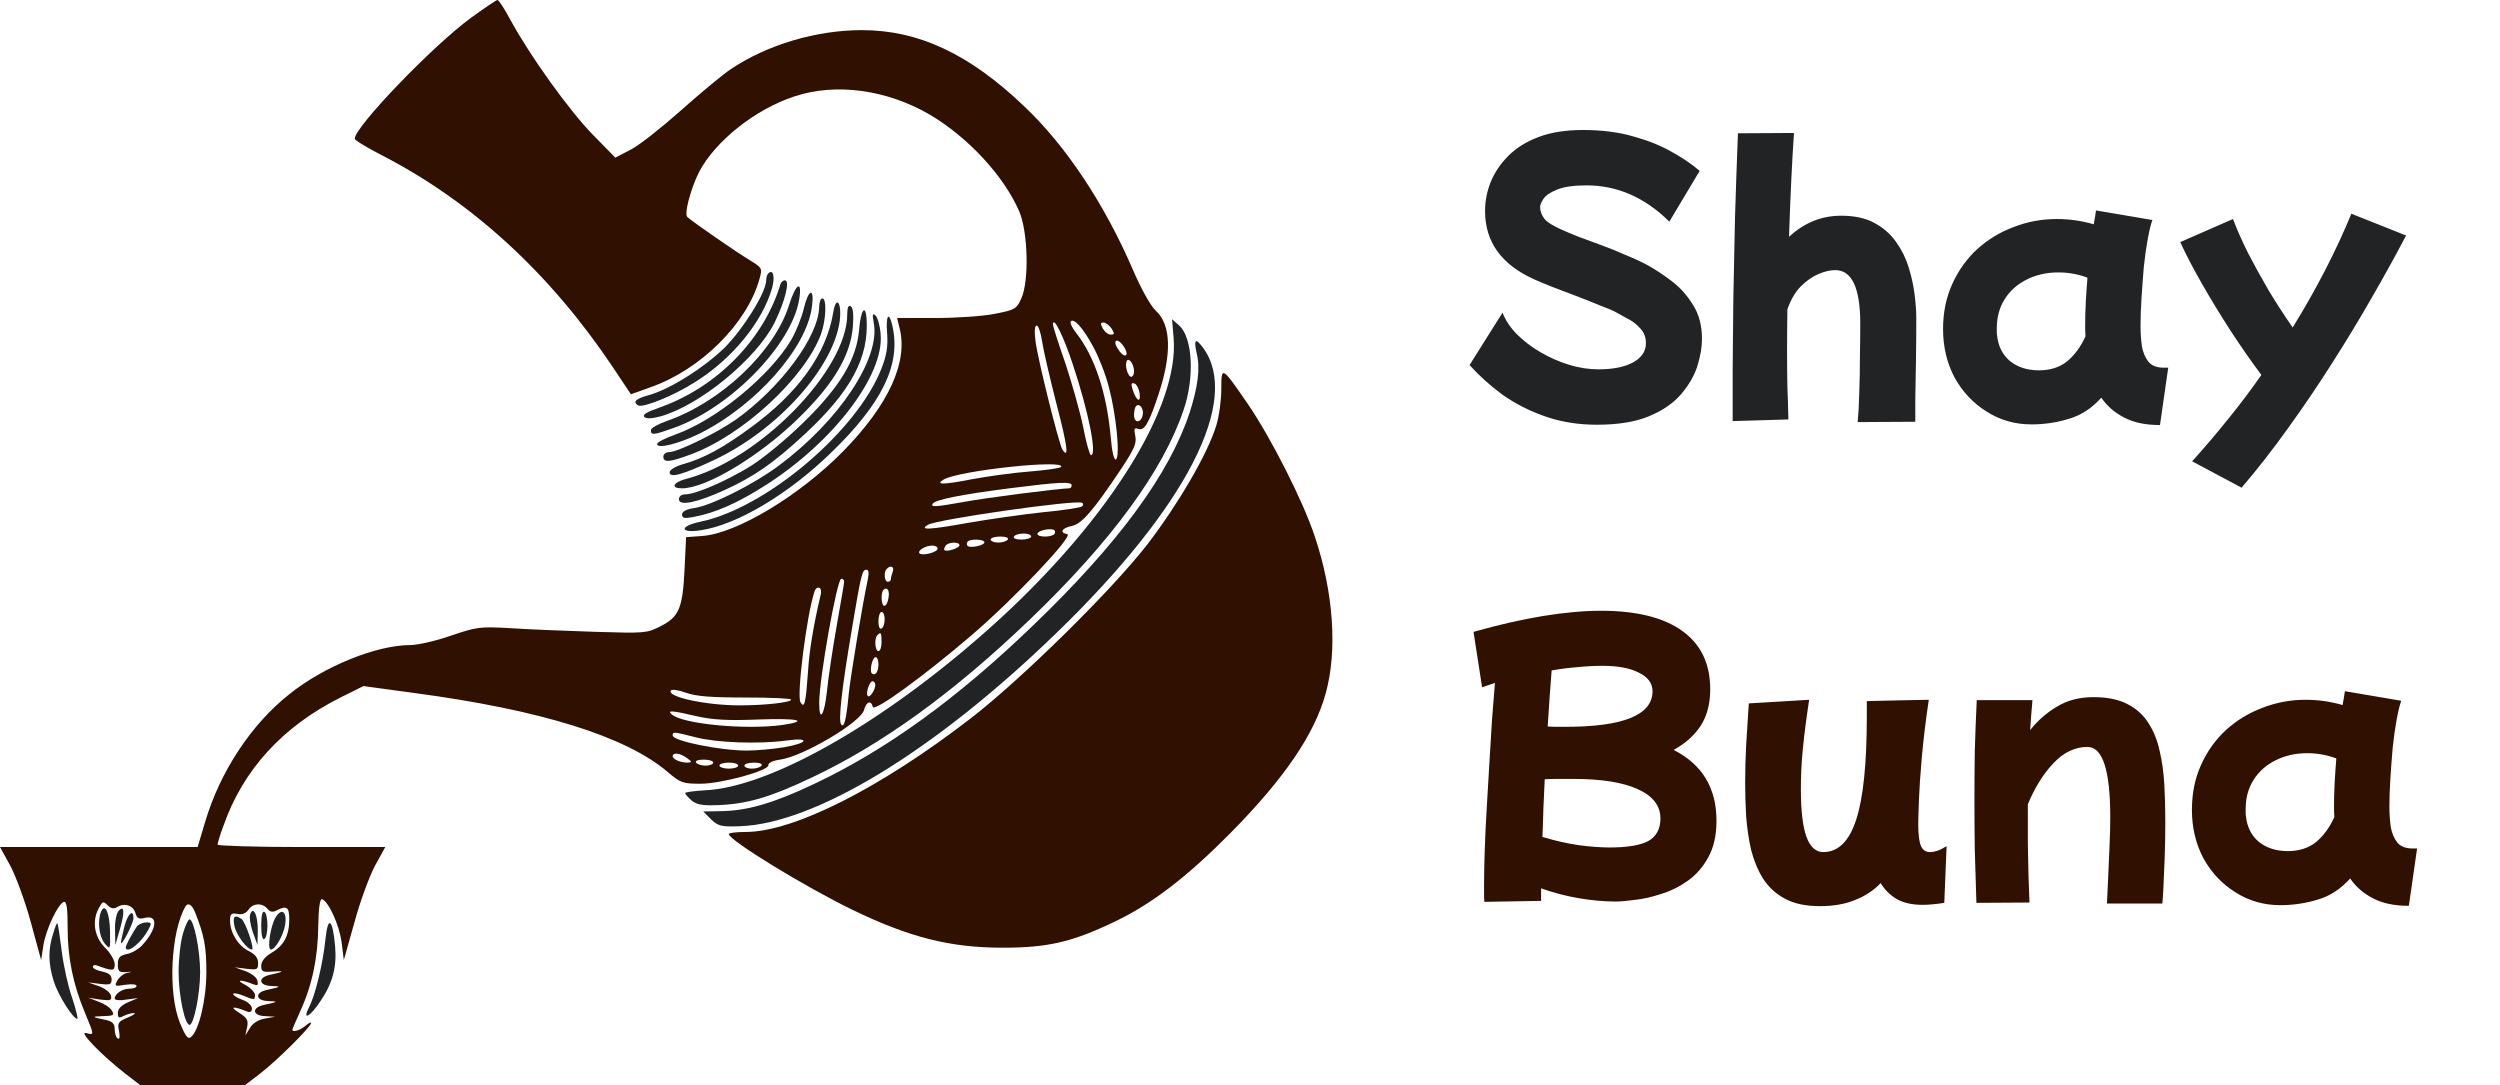 <svg width="182" height="79" viewBox="0 0 182 79" fill="none" xmlns="http://www.w3.org/2000/svg">
<path d="M34.289 1.295C31.498 3.336 25.825 9.239 25.825 10.094C25.825 10.204 26.687 10.731 27.753 11.279C34.334 14.659 40.03 19.882 44.614 26.728L45.931 28.703L47.338 28.199C50.991 26.926 54.372 23.568 55.28 20.343C55.507 19.531 55.507 19.509 54.577 18.938C53.692 18.411 50.447 16.173 50.038 15.8C49.788 15.581 50.288 13.715 50.9 12.508C52.08 10.27 54.962 7.966 57.822 7.022C60.84 6.013 64.562 6.518 67.716 8.361C70.484 10.007 73.094 12.816 74.206 15.405C74.841 16.897 74.932 20.496 74.342 21.747C74.002 22.493 73.888 22.559 72.436 22.844C71.574 23.02 69.622 23.151 68.079 23.151H65.31L65.469 23.81C66.15 26.311 64.72 29.45 61.362 32.873C58.23 36.055 53.669 38.82 51.15 39.017L49.947 39.105L49.834 41.475C49.698 44.306 49.425 44.92 48.064 45.601C47.088 46.105 46.906 46.105 43.298 45.996C41.233 45.93 38.487 45.82 37.171 45.732C34.902 45.601 34.698 45.644 32.814 46.281C31.747 46.654 30.409 46.961 29.864 46.961C27.413 46.961 23.555 48.519 21.036 50.56C18.268 52.754 15.999 56.222 14.932 59.843L14.387 61.664H7.194H0L0.749 63.024C1.157 63.792 1.838 65.636 2.247 67.15L2.995 69.893L3.154 68.84C3.336 67.677 4.221 65.789 4.652 65.658C4.856 65.614 4.924 66.141 4.924 67.567C4.924 69.739 5.333 71.714 6.195 73.755C6.876 75.401 6.876 75.357 6.263 75.204C5.696 75.05 7.353 76.784 9.1 78.144L10.212 79H14.024H17.837L18.949 78.144C20.129 77.244 22.648 74.743 22.648 74.479C22.648 74.392 22.466 74.479 22.239 74.677C21.853 75.006 21.286 75.182 21.286 74.962C21.286 74.918 21.536 74.326 21.853 73.624C22.716 71.758 23.147 69.718 23.169 67.413C23.192 66.162 23.283 65.416 23.442 65.46C23.918 65.614 24.713 67.369 24.872 68.62L25.03 69.893L25.802 67.15C26.21 65.636 26.891 63.792 27.3 63.024L28.049 61.664H21.944C18.586 61.664 15.84 61.576 15.84 61.488C15.84 61.379 16.021 60.764 16.271 60.106C17.701 56.024 20.605 52.864 24.826 50.758L26.46 49.946L30.159 50.45C39.372 51.679 45.568 53.61 48.608 56.2C49.539 56.99 49.698 57.056 50.991 57.056C52.534 57.056 56.029 56.09 55.938 55.695C55.916 55.541 56.279 55.366 56.801 55.3C58.48 55.059 62.678 52.579 62.905 51.679C63.064 51.065 63.427 50.955 63.54 51.46C63.631 51.855 67.171 49.287 70.689 46.281C73.82 43.604 78.2 38.973 77.701 38.886C77.111 38.776 77.292 38.447 78.019 38.293C78.767 38.139 79.607 37.152 81.672 34.058C82.58 32.675 82.761 32.258 82.648 31.732C82.534 31.205 82.58 31.117 82.875 31.227C83.306 31.381 83.646 30.81 84.327 28.747C85.326 25.763 85.258 23.634 84.146 22.625C83.782 22.296 83.079 21.045 82.466 19.618C80.401 14.834 77.587 10.599 74.569 7.746C70.575 3.928 66.876 2.194 62.746 2.194C59.433 2.194 55.87 3.248 53.215 5.025C52.648 5.398 51.037 6.737 49.63 7.988C48.2 9.261 46.543 10.577 45.931 10.884L44.796 11.477L43.117 9.765C41.415 8.01 38.578 4.06 37.171 1.47C36.74 0.658 36.309 0 36.218 0C36.127 0 35.265 0.592 34.289 1.295ZM79.584 25.236C79.97 25.938 80.492 27.255 80.719 28.155C81.264 30.174 81.559 33.246 81.241 33.443C81.105 33.531 80.946 32.895 80.855 31.754C80.56 28.594 79.698 25.96 78.336 24.227C78.041 23.854 77.882 23.481 77.95 23.393C78.2 23.151 78.858 23.898 79.584 25.236ZM78.109 26.553C79.244 29.954 79.879 33.136 79.425 33.136C79.335 33.136 79.062 32.215 78.858 31.095C78.631 29.998 78.041 27.913 77.565 26.465C77.065 25.039 76.657 23.766 76.657 23.612C76.68 22.976 77.428 24.468 78.109 26.553ZM80.923 23.919C81.15 24.293 81.15 24.358 80.855 24.358C80.674 24.358 80.424 24.161 80.288 23.919C80.106 23.59 80.106 23.481 80.333 23.481C80.492 23.481 80.764 23.678 80.923 23.919ZM75.863 24.841C75.954 25.477 76.43 27.518 76.907 29.384C77.724 32.5 77.837 33.487 77.338 32.719C77.088 32.302 75.568 26.246 75.386 24.841C75.295 24.117 75.318 23.7 75.477 23.7C75.59 23.7 75.772 24.227 75.863 24.841ZM81.831 25.258C82.217 25.851 81.944 26.136 81.513 25.587C81.332 25.346 81.195 25.082 81.195 24.973C81.195 24.644 81.536 24.797 81.831 25.258ZM82.557 27.036C82.557 27.255 82.466 27.431 82.353 27.431C82.103 27.431 81.854 26.553 82.035 26.267C82.194 26.004 82.557 26.531 82.557 27.036ZM82.966 28.66C83.056 29.384 82.716 29.186 82.444 28.33C82.33 27.957 82.353 27.848 82.58 27.913C82.761 27.979 82.92 28.308 82.966 28.66ZM83.192 30.196C83.079 30.81 82.557 30.832 82.557 30.218C82.557 29.932 82.625 29.625 82.716 29.559C82.943 29.318 83.283 29.757 83.192 30.196ZM77.247 33.992C77.179 34.08 76.158 34.233 75 34.321C73.82 34.409 71.914 34.672 70.734 34.892C68.714 35.287 68.034 35.309 68.692 34.914C69.781 34.255 77.61 33.421 77.247 33.992ZM78.019 35.331C78.019 35.44 77.95 35.55 77.837 35.55C77.179 35.55 71.665 36.252 70.189 36.538C68.079 36.911 67.739 36.932 67.897 36.669C68.079 36.384 69.894 36.011 73.48 35.55C77.111 35.089 78.019 35.045 78.019 35.331ZM78.767 36.867C78.677 36.954 77.406 37.152 75.976 37.284C74.546 37.437 72.05 37.788 70.416 38.074C67.625 38.578 66.876 38.6 67.557 38.205C68.192 37.81 78.336 36.362 78.767 36.603C78.881 36.647 78.881 36.779 78.767 36.867ZM76.77 38.864C76.589 39.127 75.522 39.127 75.522 38.864C75.522 38.644 76.407 38.425 76.725 38.578C76.816 38.622 76.838 38.754 76.77 38.864ZM75.068 39.061C75.068 39.171 74.751 39.281 74.365 39.281C73.979 39.281 73.73 39.193 73.82 39.061C73.888 38.929 74.206 38.842 74.524 38.842C74.819 38.842 75.068 38.929 75.068 39.061ZM73.367 39.281C73.298 39.39 72.981 39.5 72.663 39.5C72.368 39.5 72.118 39.39 72.118 39.281C72.118 39.149 72.436 39.061 72.822 39.061C73.208 39.061 73.457 39.149 73.367 39.281ZM71.665 39.478C71.665 39.719 70.552 39.939 70.416 39.719C70.371 39.632 70.371 39.5 70.462 39.412C70.689 39.215 71.665 39.259 71.665 39.478ZM69.849 39.697C69.849 39.895 68.919 40.202 68.76 40.049C68.714 40.005 68.737 39.873 68.828 39.741C69.009 39.456 69.849 39.412 69.849 39.697ZM68.26 39.939C68.26 40.202 67.171 40.487 66.944 40.29C66.763 40.093 67.353 39.719 67.875 39.719C68.079 39.719 68.26 39.807 68.26 39.939ZM64.993 41.607C64.925 41.804 64.857 42.046 64.857 42.155C64.857 42.265 64.766 42.353 64.63 42.353C64.38 42.353 64.312 41.629 64.562 41.409C64.834 41.124 65.129 41.256 64.993 41.607ZM63.177 42.177C62.791 43.977 61.929 49.178 61.793 50.472C61.611 52.403 61.453 52.996 61.248 52.754C60.999 52.513 61.294 50.055 62.043 45.644C62.701 41.716 62.769 41.475 63.087 41.475C63.245 41.475 63.268 41.738 63.177 42.177ZM61.453 42.353C61.453 42.462 61.203 43.911 60.908 45.579C60.613 47.246 60.295 49.375 60.205 50.297C60.023 52.052 59.637 52.667 59.637 51.174C59.637 49.419 60.931 42.133 61.248 42.133C61.362 42.133 61.453 42.221 61.453 42.353ZM59.751 43.274C59.229 45.491 58.911 47.356 58.82 48.936C58.661 51.174 58.571 51.613 58.276 51.131C57.981 50.626 58.73 44.745 59.297 43.055C59.478 42.572 59.887 42.77 59.751 43.274ZM64.675 43.56C64.63 43.867 64.493 44.108 64.38 44.108C64.153 44.108 64.108 43.165 64.312 42.945C64.607 42.682 64.788 43.011 64.675 43.56ZM64.403 45.074C64.403 45.381 64.312 45.688 64.176 45.754C64.04 45.842 63.949 45.601 63.949 45.227C63.949 44.854 64.062 44.547 64.176 44.547C64.312 44.547 64.403 44.789 64.403 45.074ZM64.176 46.742C64.176 47.093 64.085 47.4 63.949 47.4C63.699 47.4 63.631 46.456 63.881 46.237C64.13 45.974 64.176 46.061 64.176 46.742ZM63.949 48.344C63.949 48.914 63.745 49.199 63.495 49.046C63.268 48.914 63.495 47.839 63.745 47.839C63.858 47.839 63.949 48.058 63.949 48.344ZM63.722 49.858C63.722 50.231 63.313 50.823 63.177 50.67C62.996 50.516 63.291 49.594 63.518 49.594C63.631 49.594 63.722 49.726 63.722 49.858ZM54.259 50.779C56.097 50.779 57.595 50.845 57.595 50.933C57.595 51.131 55.734 51.35 53.85 51.35C51.4 51.35 48.54 50.736 48.835 50.275C48.903 50.165 49.403 50.231 49.925 50.428C50.673 50.692 51.717 50.779 54.259 50.779ZM50.719 52.14C51.876 52.403 52.965 52.469 55.167 52.381C58.049 52.272 59.002 52.469 56.982 52.776C54.304 53.149 49.607 52.711 48.881 51.986C48.563 51.701 48.926 51.723 50.719 52.14ZM50.651 53.676C52.194 54.071 55.212 54.181 57.209 53.917C59.002 53.654 58.888 54.093 57.073 54.4C56.279 54.532 55.053 54.642 54.372 54.642C52.421 54.642 48.971 53.939 48.971 53.544C48.971 53.259 49.017 53.259 50.651 53.676ZM50.015 55.19C50.379 55.454 50.401 55.498 50.061 55.519C49.539 55.519 48.971 55.278 48.971 55.059C48.971 54.751 49.516 54.817 50.015 55.19ZM51.922 55.519C51.922 55.629 51.672 55.739 51.377 55.739C51.059 55.739 50.742 55.629 50.673 55.519C50.583 55.388 50.832 55.3 51.218 55.3C51.604 55.3 51.922 55.388 51.922 55.519ZM53.737 55.739C53.737 55.849 53.442 55.958 53.056 55.958C52.693 55.958 52.375 55.849 52.375 55.739C52.375 55.607 52.693 55.519 53.056 55.519C53.442 55.519 53.737 55.607 53.737 55.739ZM55.439 55.739C55.371 55.849 55.053 55.958 54.736 55.958C54.441 55.958 54.191 55.849 54.191 55.739C54.191 55.607 54.509 55.519 54.894 55.519C55.28 55.519 55.53 55.607 55.439 55.739ZM8.578 66.009C9.1 65.702 9.735 65.943 9.871 66.514C9.985 66.865 10.121 66.931 10.552 66.821C11.551 66.579 11.437 67.655 10.325 68.84C10.076 69.103 9.599 69.388 9.236 69.454C8.714 69.564 8.578 69.718 8.578 70.2C8.578 70.727 8.669 70.793 9.213 70.771C9.622 70.727 9.667 70.749 9.304 70.815C9.032 70.859 8.691 71.122 8.555 71.363C8.306 71.802 8.351 71.824 9.123 71.692C9.576 71.627 9.94 71.649 9.94 71.78C9.94 71.89 9.713 71.978 9.418 71.978C8.896 71.978 8.351 72.351 8.351 72.702C8.351 72.812 8.737 72.856 9.213 72.768L10.053 72.658L9.327 72.965C8.828 73.185 8.578 73.448 8.578 73.733C8.578 74.106 8.646 74.15 9.009 73.953C9.259 73.843 9.599 73.733 9.758 73.755C9.917 73.755 9.713 73.909 9.281 74.084C8.601 74.37 8.533 74.479 8.669 75.072C8.737 75.489 8.714 75.686 8.578 75.599C8.442 75.533 8.351 75.226 8.351 74.94C8.351 74.523 8.192 74.37 7.738 74.26C6.649 74.041 6.626 73.997 7.511 73.975C8.26 73.953 8.351 73.909 8.147 73.58C8.033 73.36 7.602 73.075 7.171 72.921L6.422 72.636L7.284 72.768C8.056 72.856 8.147 72.834 8.079 72.483C8.033 72.263 7.648 71.956 7.216 71.802L6.422 71.517L7.284 71.627C8.011 71.714 8.124 71.671 8.124 71.297C8.124 70.99 7.92 70.837 7.443 70.727C7.08 70.661 6.763 70.507 6.763 70.398C6.763 70.266 6.899 70.222 7.058 70.288C8.215 70.705 8.351 70.705 8.351 70.2C8.351 69.915 8.033 69.366 7.648 68.993C6.853 68.203 6.672 67.018 7.216 66.075C7.466 65.614 7.511 65.592 7.829 65.899C8.101 66.162 8.283 66.184 8.578 66.009ZM14.206 66.426C14.887 68.138 15.023 68.971 15.023 70.771C15.023 72.79 14.478 75.028 13.911 75.489C13.684 75.686 13.502 75.445 13.094 74.457C12.209 72.263 12.436 67.83 13.502 65.987C13.684 65.68 13.979 65.855 14.206 66.426ZM19.471 66.162C19.675 66.404 19.856 66.426 20.151 66.272C20.878 65.899 21.059 66.031 21.059 66.931C21.059 68.094 20.673 68.84 19.766 69.366C19.289 69.652 19.017 69.981 19.017 70.31C19.017 70.727 19.13 70.793 19.879 70.727C20.764 70.661 20.673 70.749 19.652 70.968C18.744 71.166 18.835 71.758 19.766 71.78C20.515 71.802 20.469 71.846 19.425 72.066C18.517 72.263 18.608 72.856 19.539 72.877C20.288 72.899 20.242 72.943 19.198 73.163C18.291 73.36 18.381 73.953 19.312 73.975L20.038 74.019L19.289 74.15C18.812 74.238 18.404 74.479 18.2 74.831L17.859 75.379L17.995 74.765C18.086 74.26 17.995 74.106 17.383 73.711C16.679 73.272 16.974 73.229 17.95 73.624C18.223 73.733 18.336 73.668 18.336 73.404C18.336 73.207 18.041 72.921 17.655 72.79C17.292 72.658 16.974 72.461 16.974 72.373C16.974 72.263 17.337 72.329 17.769 72.504C18.495 72.812 18.563 72.812 18.563 72.439C18.563 72.241 18.223 71.89 17.837 71.692C17.11 71.319 17.542 71.297 18.427 71.649C18.744 71.78 18.812 71.736 18.744 71.407C18.699 71.166 18.336 70.881 17.882 70.705L17.088 70.42L17.95 70.529C18.722 70.617 18.79 70.595 18.79 70.112C18.79 69.739 18.586 69.476 18.109 69.235C17.337 68.862 16.747 67.896 16.747 67.018C16.747 66.536 16.838 66.448 17.292 66.536C17.633 66.601 17.905 66.492 18.086 66.228C18.404 65.746 19.085 65.702 19.471 66.162Z" fill="#301001"/>
<path d="M7.353 66.382C7.08 67.062 7.216 68.203 7.625 68.686C8.033 69.169 8.033 69.147 8.011 67.83C7.988 66.47 7.648 65.68 7.353 66.382Z" fill="#222325"/>
<path d="M8.646 66.294C8.487 66.448 8.351 67.062 8.374 67.677L8.396 68.796L8.714 67.699C9.1 66.382 9.054 65.877 8.646 66.294Z" fill="#222325"/>
<path d="M9.055 67.457C8.918 68.006 8.805 68.511 8.805 68.62C8.828 68.949 9.69 67.26 9.713 66.865C9.713 66.119 9.304 66.514 9.055 67.457Z" fill="#222325"/>
<path d="M9.985 67.413C9.871 67.567 9.599 68.028 9.395 68.401C9.1 68.971 9.077 69.125 9.327 69.125C9.667 69.125 10.439 68.379 10.825 67.633C11.052 67.216 11.029 67.15 10.666 67.15C10.416 67.15 10.121 67.282 9.985 67.413Z" fill="#222325"/>
<path d="M13.321 67.962C13.139 68.554 13.003 69.805 13.003 70.771C13.003 72.483 13.457 74.611 13.797 74.611C14.115 74.611 14.569 72.351 14.569 70.771C14.569 69.191 14.115 66.931 13.797 66.931C13.707 66.931 13.48 67.391 13.321 67.962Z" fill="#222325"/>
<path d="M18.223 66.536C18.132 66.755 18.223 67.347 18.404 67.852L18.744 68.796L18.767 67.808C18.79 66.667 18.449 65.921 18.223 66.536Z" fill="#222325"/>
<path d="M19.017 67.37C19.017 68.072 19.108 68.445 19.244 68.357C19.38 68.291 19.471 67.83 19.471 67.37C19.471 66.909 19.38 66.448 19.244 66.382C19.108 66.294 19.017 66.667 19.017 67.37Z" fill="#222325"/>
<path d="M20.083 66.755C19.698 67.347 19.425 69.125 19.72 69.125C20.038 69.125 20.628 68.116 20.764 67.304C20.9 66.382 20.515 66.075 20.083 66.755Z" fill="#222325"/>
<path d="M17.065 67.413C17.201 68.072 17.995 69.125 18.336 69.125C18.563 69.125 17.859 67.062 17.564 66.887C17.065 66.558 16.929 66.733 17.065 67.413Z" fill="#222325"/>
<path d="M55.938 19.904C55.847 19.969 55.779 20.211 55.779 20.408C55.779 21.286 54.1 23.963 52.739 25.324C51.218 26.794 48.79 28.33 47.224 28.769C46.271 29.032 46.044 29.252 46.453 29.515C46.793 29.713 49.04 28.813 50.583 27.826C53.306 26.136 55.507 23.437 56.211 20.957C56.438 20.145 56.279 19.552 55.938 19.904Z" fill="#222325"/>
<path d="M56.823 20.672C55.62 24.688 52.217 28.177 48.018 29.669C47.111 29.976 46.748 30.196 46.906 30.349C47.065 30.503 47.451 30.481 48.109 30.305C50.968 29.493 55.076 26.114 56.392 23.481C57.164 21.901 57.527 20.408 57.141 20.408C57.005 20.408 56.869 20.54 56.823 20.672Z" fill="#222325"/>
<path d="M57.436 22.23C56.369 25.609 52.466 29.296 48.518 30.656C47.905 30.876 47.383 31.161 47.383 31.315C47.383 31.71 47.61 31.666 49.085 31.139C53.215 29.647 57.663 25.082 58.185 21.769C58.412 20.343 57.935 20.628 57.436 22.23Z" fill="#222325"/>
<path d="M58.525 22.427C58.389 23.064 57.958 24.117 57.595 24.753C56.029 27.387 52.103 30.59 49.198 31.622C48.45 31.885 47.837 32.193 47.837 32.324C47.837 32.697 49.357 32.324 50.855 31.6C55.008 29.559 58.775 25.302 59.115 22.274C59.297 20.913 58.866 21.023 58.525 22.427Z" fill="#222325"/>
<path d="M59.637 22.317C59.614 24.468 56.869 28.177 53.601 30.525C52.239 31.49 49.335 32.917 48.699 32.917C48.472 32.917 48.291 33.07 48.291 33.246C48.291 33.685 48.722 33.663 50.197 33.114C54.009 31.754 58.593 27.518 59.773 24.314C60.136 23.283 60.205 21.725 59.864 21.725C59.751 21.725 59.637 21.988 59.637 22.317Z" fill="#222325"/>
<path d="M60.658 22.756C60.159 25.763 58.094 28.637 54.599 31.161C52.625 32.609 51.218 33.377 49.72 33.794C49.176 33.948 48.745 34.211 48.745 34.387C48.745 34.826 49.698 34.562 52.035 33.465C56.619 31.293 60.681 26.772 61.135 23.349C61.294 22.01 60.863 21.462 60.658 22.756Z" fill="#222325"/>
<path d="M61.679 22.888C61.679 26.948 55.28 33.487 49.925 34.87C48.971 35.133 48.813 35.55 49.652 35.55C51.422 35.55 55.348 33.18 58.162 30.415C60.681 27.957 61.907 25.894 62.088 23.81C62.156 22.932 62.111 22.383 61.929 22.296C61.77 22.186 61.679 22.383 61.679 22.888Z" fill="#222325"/>
<path d="M62.542 24.007C62.36 26.158 61.158 28.155 58.503 30.744C57.322 31.907 55.598 33.334 54.69 33.904C52.92 35.001 50.651 35.989 49.879 35.989C49.607 35.989 49.425 36.142 49.425 36.34C49.425 36.867 50.719 36.603 52.784 35.66C54.94 34.672 56.347 33.685 58.593 31.6C61.952 28.484 63.268 26.026 63.087 23.195C62.996 22.076 62.655 22.603 62.542 24.007Z" fill="#222325"/>
<path d="M63.608 23.503C64.108 26.092 61.09 30.634 56.687 33.904C54.894 35.243 51.876 36.757 50.605 36.976C49.97 37.064 49.652 37.24 49.652 37.459C49.652 37.722 49.811 37.766 50.492 37.635C52.035 37.349 53.669 36.647 55.757 35.309C60.704 32.149 64.403 27.277 64.108 24.293C64.062 23.7 63.881 23.108 63.745 22.976C63.518 22.778 63.495 22.888 63.608 23.503Z" fill="#222325"/>
<path d="M64.584 24.293C64.652 25.236 64.539 25.895 64.176 26.816C62.406 31.381 55.757 36.998 50.968 37.986C49.425 38.315 49.493 38.842 51.036 38.6C53.646 38.205 57.368 35.989 60.431 33.026C64.221 29.384 65.605 26.531 64.97 23.744C64.72 22.603 64.471 22.932 64.584 24.293Z" fill="#222325"/>
<path d="M85.439 24.622C85.848 29.537 80.878 37.591 72.913 44.942C65.015 52.206 56.233 57.341 51.264 57.538C50.515 57.582 49.879 57.67 49.879 57.736C49.879 57.802 50.083 58.043 50.333 58.263C50.696 58.57 51.105 58.657 52.217 58.614C54.35 58.548 56.074 58.043 59.07 56.617C64.244 54.181 69.441 50.406 74.978 45.096C80.923 39.39 84.668 34.277 86.165 29.844C86.982 27.474 86.823 24.578 85.848 23.7L85.326 23.239L85.439 24.622Z" fill="#222325"/>
<path d="M87.118 25.719C87.391 26.816 87.209 28.155 86.597 30.064C85.121 34.519 81.422 39.566 75.205 45.535C69.668 50.867 64.539 54.576 59.297 57.056C56.301 58.482 54.395 59.031 52.444 59.053L51.195 59.074L51.763 59.645C52.285 60.15 52.512 60.194 53.873 60.15C59.365 59.952 68.079 54.642 76.884 46.105C86.392 36.91 90.386 29.098 87.572 25.302C87.028 24.578 86.891 24.688 87.118 25.719Z" fill="#222325"/>
<path d="M88.911 28.33C88.911 29.12 88.752 30.305 88.548 30.964C87.935 33.005 85.757 36.735 83.51 39.654C80.9 43.011 74.342 49.463 70.643 52.316C64.04 57.407 57.754 60.567 54.282 60.567C53.601 60.567 53.056 60.633 53.056 60.72C53.079 61.181 58.616 64.561 62.043 66.228C66.218 68.247 69.168 68.993 73.026 68.993C76.271 68.993 78.064 68.576 81.082 67.128C83.828 65.833 86.415 63.836 89.547 60.676C93.495 56.682 95.696 53.457 96.513 50.472C97.376 47.356 97.081 43.121 95.719 39.061C94.857 36.45 92.519 31.863 90.84 29.406C88.934 26.641 88.911 26.619 88.911 28.33Z" fill="#301001"/>
<path d="M23.692 68.379C23.51 70.156 22.943 72.504 22.489 73.338C21.989 74.326 22.557 74.041 23.306 72.921C24.213 71.583 24.531 70.42 24.395 68.862C24.213 66.865 23.873 66.623 23.692 68.379Z" fill="#222325"/>
<path d="M3.858 68.006C3.495 69.125 3.517 70.156 3.903 71.407C4.221 72.439 5.31 74.172 5.628 74.172C5.696 74.172 5.537 73.514 5.265 72.68C4.97 71.868 4.629 70.332 4.493 69.235C4.357 68.159 4.221 67.238 4.176 67.216C4.13 67.172 3.994 67.523 3.858 68.006Z" fill="#222325"/>
<path d="M116.248 30.92C114.904 30.92 113.656 30.72 112.504 30.32C111.352 29.92 110.312 29.392 109.384 28.736C108.472 28.064 107.672 27.344 106.984 26.576L109.384 22.76C109.592 23.304 109.936 23.824 110.416 24.32C110.912 24.816 111.488 25.256 112.144 25.64C112.8 26.024 113.488 26.328 114.208 26.552C114.944 26.776 115.664 26.888 116.368 26.888C117.424 26.888 118.264 26.72 118.888 26.384C119.512 26.032 119.824 25.568 119.824 24.992C119.824 24.544 119.68 24.176 119.392 23.888C119.12 23.584 118.8 23.344 118.432 23.168C118.08 22.976 117.776 22.808 117.52 22.664C117.328 22.568 116.976 22.424 116.464 22.232C115.968 22.024 115.408 21.8 114.784 21.56C114.16 21.32 113.568 21.096 113.008 20.888C112.448 20.664 112.008 20.48 111.688 20.336C109.304 19.264 108.112 17.608 108.112 15.368C108.112 14.648 108.248 13.944 108.52 13.256C108.808 12.552 109.24 11.912 109.816 11.336C110.392 10.76 111.128 10.304 112.024 9.968C112.92 9.632 113.992 9.464 115.24 9.464C116.6 9.464 117.808 9.616 118.864 9.92C119.92 10.208 120.848 10.576 121.648 11.024C122.464 11.472 123.16 11.944 123.736 12.44L121.528 16.136C119.752 14.376 117.744 13.496 115.504 13.496C114.56 13.496 113.84 13.6 113.344 13.808C112.864 14 112.536 14.224 112.36 14.48C112.2 14.72 112.12 14.92 112.12 15.08C112.12 15.352 112.216 15.624 112.408 15.896C112.616 16.168 113.072 16.456 113.776 16.76C114.064 16.888 114.448 17.048 114.928 17.24C115.424 17.416 115.968 17.616 116.56 17.84C117.168 18.064 117.76 18.304 118.336 18.56C118.928 18.8 119.464 19.048 119.944 19.304C120.52 19.624 121.112 20.016 121.72 20.48C122.328 20.944 122.84 21.52 123.256 22.208C123.688 22.88 123.904 23.704 123.904 24.68C123.904 25.272 123.792 25.928 123.568 26.648C123.344 27.352 122.952 28.032 122.392 28.688C121.832 29.344 121.056 29.88 120.064 30.296C119.072 30.712 117.8 30.92 116.248 30.92ZM126.138 30.656C126.138 29.68 126.138 28.432 126.138 26.912C126.154 25.376 126.17 23.672 126.186 21.8C126.218 19.928 126.258 17.96 126.306 15.896C126.37 13.832 126.442 11.768 126.521 9.704L130.602 9.68C130.538 10.592 130.474 11.704 130.41 13.016C130.346 14.328 130.29 15.736 130.242 17.24C131.346 16.216 132.61 15.704 134.034 15.704C135.01 15.704 135.818 15.88 136.458 16.232C137.114 16.584 137.642 17.048 138.042 17.624C138.442 18.184 138.746 18.8 138.954 19.472C139.162 20.144 139.306 20.808 139.386 21.464C139.466 22.104 139.506 22.672 139.506 23.168C139.506 24.224 139.498 25.272 139.482 26.312C139.466 27.352 139.45 28.264 139.434 29.048C139.434 29.832 139.434 30.384 139.434 30.704L135.234 30.728C135.298 30.104 135.338 29.384 135.354 28.568C135.386 27.752 135.402 26.912 135.402 26.048C135.418 25.168 135.426 24.336 135.426 23.552C135.426 20.96 134.818 19.664 133.602 19.664C133.234 19.664 132.826 19.76 132.378 19.952C131.93 20.144 131.498 20.448 131.082 20.864C130.682 21.28 130.362 21.832 130.122 22.52C130.106 23.576 130.098 24.6 130.098 25.592C130.098 26.504 130.106 27.36 130.122 28.16C130.154 28.944 130.178 29.736 130.194 30.536L126.138 30.656ZM147.887 30.896C146.687 30.896 145.599 30.584 144.623 29.96C143.647 29.352 142.871 28.528 142.295 27.488C141.735 26.432 141.455 25.256 141.455 23.96C141.455 22.744 141.679 21.648 142.127 20.672C142.575 19.68 143.183 18.832 143.951 18.128C144.735 17.424 145.623 16.888 146.615 16.52C147.607 16.136 148.647 15.944 149.735 15.944C150.647 15.944 151.543 16.072 152.423 16.328C152.487 15.992 152.543 15.656 152.591 15.32L156.695 16.016C156.583 16.32 156.471 16.776 156.359 17.384C156.247 17.992 156.151 18.672 156.071 19.424C156.007 20.176 155.951 20.928 155.903 21.68C155.855 22.432 155.831 23.112 155.831 23.72C155.831 24.216 155.863 24.704 155.927 25.184C156.007 25.648 156.167 26.032 156.407 26.336C156.647 26.624 157.015 26.768 157.511 26.768H157.847L157.247 30.944C156.191 30.944 155.319 30.76 154.631 30.392C153.943 30.04 153.391 29.56 152.975 28.952C152.287 29.72 151.503 30.232 150.623 30.488C149.743 30.76 148.831 30.896 147.887 30.896ZM145.391 24.44C145.471 25.208 145.783 25.824 146.327 26.288C146.887 26.736 147.591 26.96 148.439 26.96C149.255 26.96 149.935 26.744 150.479 26.312C151.023 25.864 151.471 25.256 151.823 24.488C151.807 24.232 151.799 23.968 151.799 23.696C151.799 23.136 151.815 22.56 151.847 21.968C151.879 21.376 151.919 20.792 151.967 20.216C151.295 19.96 150.591 19.832 149.855 19.832C148.991 19.832 148.215 20.008 147.527 20.36C146.855 20.696 146.327 21.168 145.943 21.776C145.559 22.384 145.367 23.088 145.367 23.888C145.367 23.984 145.367 24.08 145.367 24.176C145.367 24.272 145.375 24.36 145.391 24.44ZM163.187 35.504L159.587 33.584C160.483 32.592 161.355 31.568 162.203 30.512C163.051 29.472 163.859 28.4 164.627 27.296C163.875 26.288 163.123 25.208 162.371 24.056C161.619 22.888 160.923 21.744 160.283 20.624C159.643 19.504 159.123 18.504 158.723 17.624L162.563 15.944C162.851 16.712 163.219 17.544 163.667 18.44C164.131 19.336 164.635 20.248 165.179 21.176C165.739 22.104 166.315 22.992 166.907 23.84C168.635 21.04 170.059 18.28 171.179 15.56L175.163 17.144C174.443 18.52 173.627 20 172.715 21.584C171.819 23.152 170.851 24.752 169.811 26.384C168.787 28 167.715 29.584 166.595 31.136C165.475 32.704 164.339 34.16 163.187 35.504Z" fill="#222325"/>
<path d="M108.064 65.656C108.048 65.48 108.04 65.288 108.04 65.08C108.04 64.872 108.04 64.632 108.04 64.36C108.04 63.672 108.056 62.856 108.088 61.912C108.12 60.952 108.168 59.936 108.232 58.864C108.296 57.776 108.36 56.688 108.424 55.6C108.488 54.496 108.552 53.44 108.616 52.432C108.696 51.424 108.768 50.52 108.832 49.72C108.48 49.832 108.168 49.936 107.896 50.032L107.272 46C109.08 45.488 110.76 45.104 112.312 44.848C113.88 44.592 115.296 44.464 116.56 44.464C119.136 44.464 121.104 44.952 122.464 45.928C123.824 46.904 124.504 48.32 124.504 50.176C124.504 51.232 124.272 52.12 123.808 52.84C123.344 53.544 122.688 54.128 121.84 54.592C123.92 55.648 124.96 57.368 124.96 59.752C124.96 60.808 124.76 61.696 124.36 62.416C123.976 63.12 123.48 63.688 122.872 64.12C122.264 64.552 121.616 64.872 120.928 65.08C120.256 65.304 119.616 65.448 119.008 65.512C118.416 65.592 117.952 65.632 117.616 65.632C116.784 65.632 115.896 65.552 114.952 65.392C114.008 65.232 113.088 64.992 112.192 64.672C112.192 64.992 112.192 65.296 112.192 65.584L108.064 65.656ZM116.656 48.472C116.08 48.472 115.472 48.504 114.832 48.568C114.208 48.616 113.584 48.696 112.96 48.808C112.864 49.976 112.768 51.336 112.672 52.888C112.88 52.904 113.088 52.912 113.296 52.912C113.52 52.912 113.744 52.912 113.968 52.912C118.192 52.912 120.304 52.048 120.304 50.32C120.304 49.744 119.976 49.296 119.32 48.976C118.68 48.64 117.792 48.472 116.656 48.472ZM114.52 56.704C114.184 56.704 113.84 56.704 113.488 56.704C113.152 56.704 112.808 56.712 112.456 56.728C112.424 57.432 112.392 58.136 112.36 58.84C112.344 59.544 112.32 60.24 112.288 60.928C113.184 61.2 114.064 61.4 114.928 61.528C115.792 61.64 116.536 61.696 117.16 61.696C118.488 61.696 119.44 61.536 120.016 61.216C120.592 60.88 120.88 60.336 120.88 59.584C120.88 58.656 120.328 57.944 119.224 57.448C118.136 56.952 116.568 56.704 114.52 56.704ZM132.472 65.968C131.448 65.968 130.6 65.784 129.928 65.416C129.272 65.064 128.744 64.576 128.344 63.952C127.96 63.328 127.672 62.632 127.48 61.864C127.304 61.08 127.184 60.272 127.12 59.44C127.072 58.592 127.048 57.776 127.048 56.992C127.048 56.096 127.072 55.184 127.12 54.256C127.184 53.328 127.248 52.312 127.312 51.208L131.704 50.944C131.656 51.28 131.584 51.784 131.488 52.456C131.392 53.128 131.304 53.896 131.224 54.76C131.144 55.624 131.104 56.528 131.104 57.472C131.104 59.024 131.24 60.176 131.512 60.928C131.784 61.664 132.192 62.032 132.736 62.032C133.824 62.032 134.624 61.24 135.136 59.656C135.648 58.072 135.904 55.568 135.904 52.144V51.04L137.944 50.992L140.416 50.944C140.192 52.448 140.024 53.832 139.912 55.096C139.8 56.36 139.728 57.424 139.696 58.288C139.664 59.136 139.648 59.704 139.648 59.992C139.648 60.728 139.712 61.256 139.84 61.576C139.968 61.88 140.192 62.032 140.512 62.032C140.672 62.032 140.848 62 141.04 61.936C141.232 61.872 141.456 61.76 141.712 61.6L141.544 65.728C140.936 65.824 140.408 65.872 139.96 65.872C139.192 65.872 138.56 65.728 138.064 65.44C137.584 65.152 137.2 64.768 136.912 64.288C136.416 64.816 135.8 65.224 135.064 65.512C134.344 65.816 133.48 65.968 132.472 65.968ZM143.883 65.728C143.835 64.32 143.795 63.016 143.763 61.816C143.747 60.616 143.739 59.432 143.739 58.264C143.739 57.096 143.747 55.928 143.763 54.76C143.795 53.576 143.843 52.312 143.907 50.968H147.963C147.899 51.688 147.843 52.416 147.795 53.152C148.339 52.464 148.987 51.896 149.739 51.448C150.491 50.984 151.379 50.752 152.403 50.752C153.411 50.752 154.235 50.92 154.875 51.256C155.531 51.592 156.043 52.056 156.411 52.648C156.795 53.24 157.067 53.92 157.227 54.688C157.403 55.44 157.515 56.256 157.563 57.136C157.611 58 157.635 58.872 157.635 59.752C157.635 60.712 157.619 61.632 157.587 62.512C157.555 63.392 157.523 64.128 157.491 64.72C157.459 65.312 157.435 65.664 157.419 65.776H153.387C153.419 65.12 153.451 64.424 153.483 63.688C153.515 62.936 153.547 62.2 153.579 61.48C153.611 60.744 153.627 60.08 153.627 59.488C153.627 56.08 153.075 54.376 151.971 54.376C151.059 54.376 150.227 54.776 149.475 55.576C148.739 56.36 148.123 57.352 147.627 58.552C147.627 58.712 147.627 58.872 147.627 59.032C147.627 59.8 147.627 60.6 147.627 61.432C147.643 62.248 147.659 63.032 147.675 63.784C147.707 64.52 147.731 65.16 147.747 65.704L143.883 65.728ZM166.004 65.896C164.804 65.896 163.716 65.584 162.74 64.96C161.764 64.352 160.988 63.528 160.412 62.488C159.852 61.432 159.572 60.256 159.572 58.96C159.572 57.744 159.796 56.648 160.244 55.672C160.692 54.68 161.3 53.832 162.068 53.128C162.852 52.424 163.74 51.888 164.732 51.52C165.724 51.136 166.764 50.944 167.852 50.944C168.764 50.944 169.66 51.072 170.54 51.328C170.604 50.992 170.66 50.656 170.708 50.32L174.812 51.016C174.7 51.32 174.588 51.776 174.476 52.384C174.364 52.992 174.268 53.672 174.188 54.424C174.124 55.176 174.068 55.928 174.02 56.68C173.972 57.432 173.948 58.112 173.948 58.72C173.948 59.216 173.98 59.704 174.044 60.184C174.124 60.648 174.284 61.032 174.524 61.336C174.764 61.624 175.132 61.768 175.628 61.768H175.964L175.364 65.944C174.308 65.944 173.436 65.76 172.748 65.392C172.06 65.04 171.508 64.56 171.092 63.952C170.404 64.72 169.62 65.232 168.74 65.488C167.86 65.76 166.948 65.896 166.004 65.896ZM163.508 59.44C163.588 60.208 163.9 60.824 164.444 61.288C165.004 61.736 165.708 61.96 166.556 61.96C167.372 61.96 168.052 61.744 168.596 61.312C169.14 60.864 169.588 60.256 169.94 59.488C169.924 59.232 169.916 58.968 169.916 58.696C169.916 58.136 169.932 57.56 169.964 56.968C169.996 56.376 170.036 55.792 170.084 55.216C169.412 54.96 168.708 54.832 167.972 54.832C167.108 54.832 166.332 55.008 165.644 55.36C164.972 55.696 164.444 56.168 164.06 56.776C163.676 57.384 163.484 58.088 163.484 58.888C163.484 58.984 163.484 59.08 163.484 59.176C163.484 59.272 163.492 59.36 163.508 59.44Z" fill="#301001"/>
</svg>
